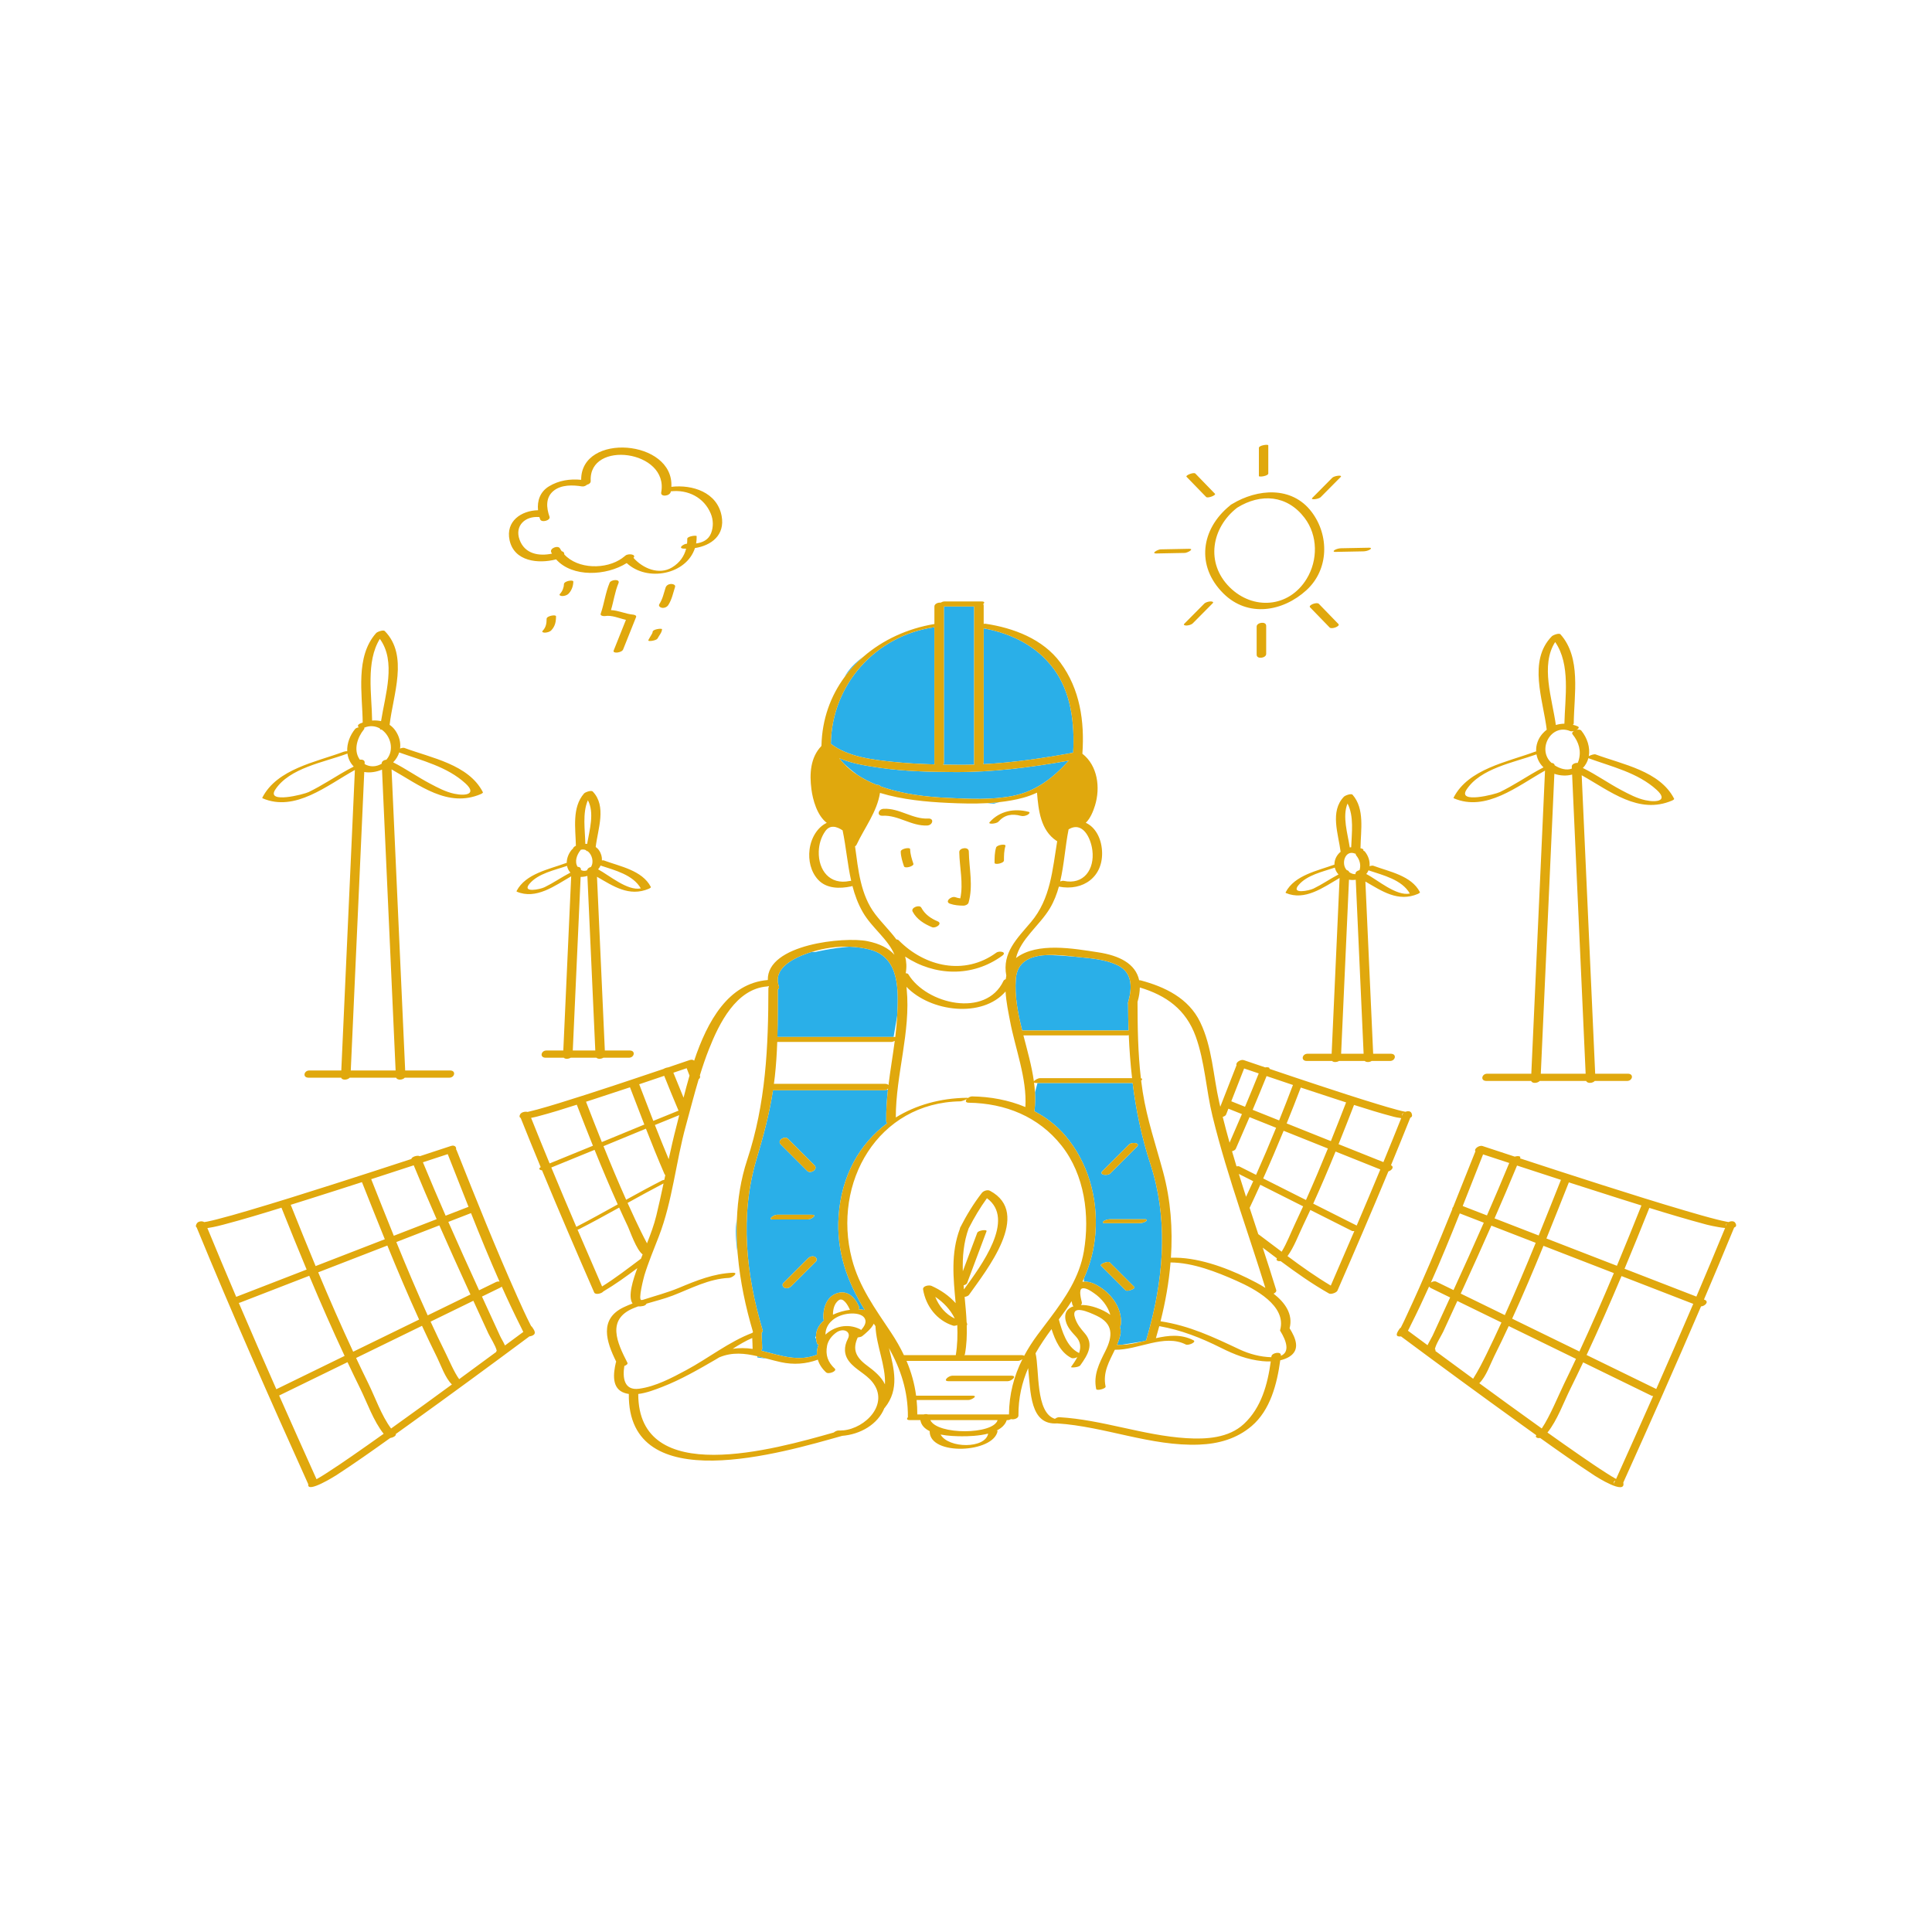 <?xml version="1.0" encoding="UTF-8"?>
<!DOCTYPE svg PUBLIC "-//W3C//DTD SVG 1.1//EN" "http://www.w3.org/Graphics/SVG/1.1/DTD/svg11.dtd">
<svg version="1.1" id="Layer_1" xmlns="http://www.w3.org/2000/svg" xmlns:xlink="http://www.w3.org/1999/xlink" x="0px" y="0px" width="595.279px" height="595.281px" viewBox="0 0 595.279 595.281" enable-background="new 0 0 595.279 595.281" xml:space="preserve">
<path id="color_x5F_2" fill="#2aafe8" d="M347.738,317.514c-10.873,0-21.747,0-32.62,0c-0.053,0-0.108,0.006-0.165,0.014
	c-1.317-5.267-2.357-10.553-1.96-15.904c0.019-0.248,0.049-0.481,0.082-0.714c0.021-0.065,0.03-0.134,0.029-0.204
	c0.822-4.937,5.111-6.308,9.826-6.463c2.592,0.079,5.396,0.27,8.111,0.505c0.475,0.053,0.933,0.104,1.367,0.149
	c4.051,0.421,8.228,0.716,11.947,2.512c4.723,2.279,4.493,7.161,3.212,11.487c-0.053,0.179-0.041,0.323,0.016,0.443
	C347.593,312.084,347.642,314.807,347.738,317.514z M287.96,235.529c-0.035-0.097-0.061-0.2-0.061-0.321c0-13.987,0-27.974,0-41.959
	c-18.124,2.58-31.597,17.609-31.908,35.921c5.212,4.002,12.691,4.903,19.024,5.558C279.322,235.173,283.639,235.404,287.96,235.529z
	 M300.234,235.588c-0.05-0.111-0.084-0.233-0.084-0.38c0-16.113,0-32.228,0-48.34c-3.104,0-6.211,0-9.315,0
	c0,16.037,0,32.074,0,48.11c0,0.24-0.104,0.451-0.27,0.625c1.843,0.034,3.685,0.052,5.526,0.054
	C297.473,235.658,298.854,235.632,300.234,235.588z M306.262,247.602l1.629-0.452c-1.222,0.136-2.448,0.243-3.681,0.31
	C305.509,247.551,306.262,247.602,306.262,247.602z M329.31,234.366c-11.674,2.08-23.504,3.602-35.366,3.519
	c-7.494-0.053-15.058-0.218-22.488-1.263c-4.217-0.594-8.81-1.298-12.881-2.984c0.486,0.623,1.005,1.212,1.55,1.773
	c1.183,1.063,2.513,2.184,3.956,3.281c1.867,1.253,3.906,2.293,6.058,3.151c0.515-0.037,0.977,0.087,1.129,0.429
	c6.7,2.444,14.297,3.275,20.842,3.583c6.576,0.311,13.558,0.661,20.039-0.64C319.311,243.779,324.579,239.59,329.31,234.366z
	 M266.031,202.334c-2.46,1.819-4.573,3.913-5.788,6.246C261.929,206.293,263.874,204.203,266.031,202.334z M324.699,206.127
	c-5.299-7.17-13.066-10.938-21.614-12.528c0,13.794,0,27.587,0,41.38c0,0.179-0.063,0.34-0.159,0.482
	c9.303-0.479,18.597-1.861,27.736-3.541C331.156,223.104,330.079,213.406,324.699,206.127z M354.567,407.84
	c-0.067,0.08-0.089,0.152-0.057,0.217c-0.432,1.673-0.887,3.341-1.383,4.995c-0.356,0.089-0.713,0.178-1.069,0.265l-6.594,1.05
	c-0.345,0.01-0.689,0.021-1.034,0.01c-0.081-0.004-0.172,0.007-0.265,0.021c0.429-1.018,0.799-2.068,1.034-3.179
	c0.187-0.879,0.1-1.705-0.161-2.481c0.16-0.165,0.271-0.356,0.297-0.579c0.615-5.419-3.522-10.4-8.198-12.6
	c-0.871-0.41-1.929-0.682-2.967-0.688c-0.134-0.13-0.208-0.201-0.208-0.201v-0.749c1.938-4.355,3.21-8.99,3.571-14.138
	c0.753-10.72-2.285-21.608-9.275-29.842c-2.702-3.183-5.955-5.67-9.536-7.545c0.244-1.939,0.286-3.873,0.176-5.802l0.772-2.909
	c9.771,0,19.542,0,29.313,0c1.044,8.385,2.765,16.67,5.474,24.954C359.712,374.712,358.712,391.675,354.567,407.84z M342.097,361.54
	c2.728-2.728,5.452-5.453,8.178-8.181c1.265-1.264-1.56-1.561-2.391-0.729c-2.728,2.727-5.452,5.453-8.178,8.18
	C338.442,362.074,341.266,362.372,342.097,361.54z M349.499,396.534c-2.517-2.517-5.033-5.032-7.55-7.55
	c-0.555-0.554-3.222,0.51-2.726,1.006c2.518,2.518,5.033,5.033,7.55,7.551C347.328,398.095,349.995,397.03,349.499,396.534z
	 M352.848,375.671c-3.564,0-7.131,0-10.695,0c-0.699,0-1.455,0.166-2.05,0.549c-0.446,0.288-0.396,0.659,0.177,0.659
	c3.565,0,7.132,0,10.695,0c0.7,0,1.455-0.166,2.05-0.55C353.472,376.042,353.421,375.671,352.848,375.671z M227.048,375.688
	c-0.555,2.842-0.338,6.759,0.274,10.962C227.006,382.997,226.903,379.332,227.048,375.688z M273.584,335.793
	c-0.354,3.175-0.576,6.362-0.521,9.58c0.006,0.311,0.127,0.542,0.314,0.707c-8.571,6.352-14.139,16.267-14.988,28.646
	c-0.738,10.756,2.6,20.107,8.059,28.9c-0.644-0.126-1.313-0.183-1.951-0.192c0.213-0.243,0.299-0.546,0.155-0.882
	c-1.229-2.883-3.661-5.263-6.982-4.005c-3.114,1.179-4.174,4.79-3.938,7.822c0.016,0.185,0.07,0.339,0.151,0.471
	c-1.453,1.259-2.427,2.873-2.472,4.847l-0.234,0.534l0.262,0.179c0.045,0.511,0.145,1.041,0.315,1.595
	c0.051,0.164,0.233,0.249,0.478,0.28c-0.396,0.989-0.584,2.05-0.517,3.132c-5.833,2.299-11.364,0.195-17.177-1.238
	c0.183-0.183,0.299-0.406,0.298-0.668c-0.004-1.559-0.158-3.106-0.163-4.665c0-0.063-0.013-0.118-0.022-0.176
	c0.271-0.217,0.424-0.484,0.337-0.773c-5.146-17.139-7.067-35.448-1.868-52.813c2.109-7.051,3.943-13.948,5.056-21.15
	c0.07,0.006,0.139,0.015,0.218,0.015c11.333,0,22.666,0,34,0c0.272,0,0.516-0.061,0.725-0.155L273.584,335.793z M240.553,352.612
	c2.729,2.727,5.453,5.453,8.18,8.181c0.984,0.983,3.441-0.522,2.213-1.751c-2.727-2.728-5.452-5.454-8.18-8.181
	C241.781,349.878,239.325,351.385,240.553,352.612z M238.24,375.744c3.564,0,7.131,0,10.695,0c0.96,0,3.127-1.457,1.178-1.457
	c-3.564,0-7.131,0-10.695,0C238.458,374.287,236.291,375.744,238.24,375.744z M250.977,387.199c-0.745-0.292-1.517,0.017-2.049,0.55
	c-2.517,2.517-5.034,5.032-7.551,7.551c-0.507,0.506-0.191,1.274,0.403,1.508c0.745,0.292,1.518-0.016,2.05-0.549
	c2.517-2.518,5.033-5.033,7.551-7.551C251.888,388.202,251.572,387.433,250.977,387.199z M233.367,418.272l3.011,0.371
	c-1.005-0.268-2.008-0.531-3.011-0.765V418.272z M268.35,292.669c-2.124-0.6-4.359-0.898-6.623-0.975
	c-5.57,0.422-10.551,1.638-10.551,1.638s-0.365-0.034-0.971-0.057c-0.437,0.134-0.877,0.258-1.304,0.407
	c-4.271,1.496-10.854,4.62-8.919,10.204c0.141,0.403-0.021,0.755-0.327,1.017c0.003,4.858,0.017,9.731-0.125,14.599
	c11.936,0,23.868,0,35.803,0l1.106-6.563C276.855,305.294,277.225,295.169,268.35,292.669z"></path>
<path id="color_x5F_1" d="M278.531,266.912c-0.488-1.47-0.964-2.938-1-4.5c-0.021-0.946,2.883-1.446,2.897-0.775
	c0.036,1.562,0.511,3.03,1,4.5C281.68,266.892,278.804,267.734,278.531,266.912z M306.919,261.12
	c-0.474,1.542-0.482,3.149-0.482,4.749c0,0.653,2.898,0.18,2.898-0.775c-0.001-1.498,0.016-2.979,0.459-4.423
	C310.033,259.894,307.173,260.294,306.919,261.12z M292.706,278.45c1.394,0.486,2.743,0.58,4.211,0.595
	c0.508,0.005,1.354-0.371,1.509-0.913c1.479-5.202,0.178-10.496,0.08-15.786c-0.029-1.565-2.967-1.153-2.941,0.199
	c0.087,4.698,1.31,9.604,0.316,14.258c-0.514-0.063-1.021-0.181-1.518-0.362C293.077,275.991,290.959,277.841,292.706,278.45z
	 M283.868,279.662c-0.542-1.026-3.332-0.034-2.666,1.226c1.254,2.374,3.564,3.799,5.979,4.796c1.104,0.455,3.38-1.126,1.709-1.816
	C286.801,283.005,284.94,281.692,283.868,279.662z M285.728,254.344c1.646-0.086,2.229-2.242,0.254-2.138
	c-4.817,0.253-8.834-3.259-13.75-3c-1.646,0.086-2.229,2.241-0.254,2.138C276.796,251.091,280.812,254.602,285.728,254.344z
	 M307.59,253.21c1.964-2.209,4.212-2.563,6.997-1.83c0.666,0.175,1.439-0.013,2.037-0.328c0.268-0.143,0.985-0.737,0.313-0.914
	c-4.362-1.147-8.926-0.289-12.003,3.17C304.223,254.107,307.068,253.796,307.59,253.21z M311.629,423.878
	c-6.082,0-12.164,0-18.245,0c-1.113,0-3.075,1.688-1.115,1.688c6.082,0,12.164,0,18.245,0
	C311.627,425.566,313.589,423.878,311.629,423.878z M238.24,375.744c3.564,0,7.131,0,10.695,0c0.96,0,3.127-1.457,1.178-1.457
	c-3.564,0-7.131,0-10.695,0C238.458,374.287,236.291,375.744,238.24,375.744z M248.732,360.792c0.984,0.983,3.441-0.522,2.213-1.751
	c-2.727-2.728-5.452-5.454-8.18-8.181c-0.984-0.983-3.44,0.523-2.213,1.751C243.281,355.339,246.006,358.065,248.732,360.792z
	 M248.928,387.75c-2.517,2.517-5.034,5.032-7.551,7.551c-0.507,0.506-0.191,1.274,0.403,1.508c0.745,0.292,1.518-0.016,2.05-0.549
	c2.517-2.518,5.033-5.033,7.551-7.551c0.507-0.507,0.19-1.275-0.404-1.509C250.231,386.908,249.46,387.217,248.928,387.75z
	 M352.848,375.671c-3.564,0-7.131,0-10.695,0c-0.699,0-1.455,0.166-2.05,0.549c-0.446,0.288-0.396,0.659,0.177,0.659
	c3.565,0,7.132,0,10.695,0c0.7,0,1.455-0.166,2.05-0.55C353.472,376.042,353.421,375.671,352.848,375.671z M342.097,361.54
	c2.728-2.728,5.452-5.453,8.178-8.181c1.265-1.264-1.56-1.561-2.391-0.729c-2.728,2.727-5.452,5.453-8.178,8.18
	C338.442,362.074,341.266,362.372,342.097,361.54z M341.949,388.984c-0.555-0.554-3.222,0.51-2.726,1.006
	c2.518,2.518,5.033,5.033,7.55,7.551c0.555,0.554,3.222-0.511,2.726-1.007C346.982,394.018,344.465,391.502,341.949,388.984z
	 M163.915,408.819c0.63,0.958,1.571,2.1,0.037,2.734c-0.307,0.126-0.576,0.188-0.821,0.206
	c-12.168,9.048-24.396,18.02-36.708,26.868c-1.498,1.076-2.996,2.153-4.495,3.229c0.005,0.011,0.014,0.021,0.018,0.032
	c0.13,0.325-0.341,0.664-0.557,0.79c-0.001,0-0.002,0.001-0.003,0.001c-0.272,0.16-0.722,0.337-1.164,0.399
	c-5.485,3.93-11.003,7.821-16.656,11.498c-0.27,0.175-9.091,5.706-8.578,2.756c-11.811-26.209-23.462-52.519-34.381-79.113
	c-0.325-0.244-0.363-0.647,0.047-1.278c0.455-0.697,1.655-0.791,2.273-0.396c0.309-0.041,0.613-0.089,0.918-0.152
	c0.993-0.206,1.981-0.438,2.964-0.689c3.182-0.813,6.338-1.717,9.486-2.645c8.775-2.586,17.505-5.33,26.222-8.11
	c8.083-2.577,16.153-5.199,24.217-7.843c0.104-0.671,1.868-1.255,2.625-0.863c3.191-1.049,6.387-2.089,9.573-3.148
	c1.147-0.382,1.76,0.331,1.581,1.039c0.058,0.055,0.107,0.116,0.138,0.191c6.014,15.119,12.044,30.255,18.692,45.109
	c1.308,2.922,2.62,5.85,4.073,8.703c0.085,0.167,0.179,0.33,0.265,0.497C163.777,408.679,163.86,408.738,163.915,408.819z
	 M131.781,405.283c4.393-2.143,8.783-4.285,13.177-6.429c-0.293-0.638-0.587-1.274-0.879-1.913
	c-2.944-6.441-5.857-12.898-8.709-19.384c-4.418,1.712-8.835,3.424-13.253,5.136C125.204,390.282,128.392,397.835,131.781,405.283z
	 M119.349,383.766c-7.102,2.752-14.202,5.504-21.304,8.255c3.44,8.222,7.014,16.389,10.775,24.464
	c6.771-3.303,13.541-6.606,20.313-9.91C125.703,399.054,122.473,391.43,119.349,383.766z M147.615,397.558
	c1.727-0.842,3.452-1.686,5.18-2.527c0.387-0.188,0.78-0.217,1.12-0.144c-3.084-6.962-5.973-14.026-8.789-21.109
	c-2.33,0.903-4.659,1.806-6.989,2.708c3.082,7.017,6.236,14,9.43,20.965C147.583,397.487,147.599,397.522,147.615,397.558z
	 M130.309,358.118c2.271,5.511,4.611,10.992,6.997,16.454c2.352-0.91,4.701-1.821,7.052-2.731
	c-2.146-5.42-4.266-10.843-6.405-16.233C135.406,356.451,132.855,357.279,130.309,358.118z M114.373,363.326
	c2.308,5.806,4.613,11.626,6.964,17.435c4.399-1.705,8.801-3.41,13.201-5.115c-2.41-5.508-4.771-11.037-7.063-16.595
	C123.109,360.482,118.745,361.914,114.373,363.326z M89.576,371.22c2.513,6.305,5.06,12.603,7.669,18.876
	c7.106-2.754,14.215-5.508,21.321-8.263c-2.377-5.861-4.709-11.736-7.04-17.599c-5.294,1.704-10.587,3.41-15.892,5.078
	C93.617,369.948,91.596,370.586,89.576,371.22z M63.895,378.389c2.913,7.082,5.878,14.143,8.883,21.188
	c7.234-2.803,14.469-5.605,21.701-8.408c-2.642-6.333-5.218-12.692-7.758-19.063c-5.9,1.836-11.819,3.624-17.789,5.199
	C68.609,377.39,66.113,378.084,63.895,378.389z M73.582,401.455c3.801,8.884,7.658,17.743,11.563,26.583
	c7.011-3.421,14.021-6.842,21.032-10.263c-3.802-8.148-7.415-16.389-10.896-24.684c-7.109,2.755-14.222,5.511-21.332,8.266
	C73.828,401.405,73.705,401.434,73.582,401.455z M97.956,456.953c0.01-0.038,0.003-0.061,0.009-0.096
	c0,0.003-0.001,0.006-0.001,0.008C97.959,456.896,97.964,456.921,97.956,456.953z M97.897,456.417
	c0.065,0.105,0.084,0.242,0.069,0.397c0,0.001,0.001,0.003,0.001,0.004C97.99,456.641,97.969,456.504,97.897,456.417z
	 M118.211,441.768c-3.102-3.846-5.166-9.759-7.212-13.906c-1.335-2.706-2.639-5.428-3.924-8.158
	c-6.976,3.403-13.95,6.808-20.926,10.209c-0.05,0.024-0.099,0.039-0.147,0.059c3.812,8.612,7.659,17.209,11.524,25.794
	c0.056-0.031,0.099-0.057,0.158-0.09c0.875-0.492,1.729-1.017,2.575-1.558c2.766-1.768,5.481-3.613,8.181-5.48
	C111.716,446.374,114.966,444.074,118.211,441.768z M139.24,426.571c-2.063-1.959-3.486-6.16-4.537-8.267
	c-1.613-3.238-3.16-6.511-4.68-9.798c-6.769,3.302-13.537,6.604-20.306,9.907c1.25,2.653,2.516,5.3,3.813,7.93
	c2.014,4.078,4.014,9.854,6.972,13.799c3.442-2.461,6.877-4.935,10.303-7.418C133.623,430.682,136.429,428.624,139.24,426.571z
	 M152.874,416.565c0.004-0.135,0.064-0.267,0.176-0.39c-0.321-1.514-2.075-4.221-2.559-5.276c-1.544-3.373-3.098-6.742-4.646-10.113
	c-4.392,2.144-8.783,4.286-13.175,6.429c1.519,3.293,3.064,6.57,4.681,9.813c0.863,1.732,2.656,5.958,4.13,7.91
	C145.286,422.156,149.082,419.364,152.874,416.565z M161.233,410.389c-0.253-0.468-0.473-0.994-0.716-1.477
	c-2.072-4.109-4.032-8.283-5.921-12.497c-0.124,0.124-0.292,0.242-0.512,0.351c-1.86,0.908-3.722,1.814-5.581,2.723
	c1.863,4.048,3.738,8.092,5.576,12.151c0.317,0.705,1.045,1.84,1.508,2.919C157.469,413.169,159.355,411.785,161.233,410.389z
	 M534.319,378.232c-3.047,7.411-6.15,14.799-9.299,22.17c0.066,0.025,0.132,0.051,0.198,0.077c1.483,0.575,0.101,1.977-1.107,2.048
	c-7.785,18.179-15.826,36.251-23.949,54.275c0.91,4.069-8.386-1.846-8.704-2.056c-5.729-3.752-11.336-7.693-16.908-11.68
	c-0.386,0.063-0.768,0.048-1.028-0.104c0-0.001-0.001-0.001-0.002-0.002c-0.167-0.098-0.382-0.259-0.289-0.493
	c0.034-0.088,0.084-0.168,0.132-0.251c-1.589-1.14-3.177-2.279-4.763-3.421c-12.379-8.905-24.681-17.923-36.918-27.023
	c-0.237,0.032-0.496,0.028-0.778-0.019c-1.26-0.208,0.015-1.866,0.358-2.391c0.071-0.109,0.196-0.207,0.35-0.294
	c0.69-1.303,1.293-2.667,1.907-3.984c4.987-10.672,9.535-21.559,13.948-32.493c-0.036-0.24,0.082-0.496,0.291-0.727
	c2.276-5.648,4.521-11.31,6.77-16.961c0.021-0.051,0.051-0.1,0.086-0.146c-0.589-0.74,1.124-1.998,2.193-1.643
	c3.29,1.094,6.588,2.169,9.883,3.252c0.906-0.253,1.957-0.182,1.729,0.375c-0.023,0.057-0.048,0.113-0.071,0.171
	c8.281,2.717,16.57,5.412,24.875,8.059c8.718,2.775,17.442,5.535,26.223,8.109c3.147,0.924,6.303,1.846,9.484,2.645
	c0.981,0.246,1.966,0.495,2.962,0.677c0.326,0.061,0.556,0.104,0.723,0.137c0.688-0.351,1.635-0.388,2.019,0.2
	c0.031,0.047,0.052,0.089,0.076,0.135c0.021,0.035,0.041,0.07,0.06,0.104C535.102,377.635,534.879,378.025,534.319,378.232z
	 M531.813,377.682c0.008-0.021,0.017-0.038,0.023-0.059c-0.027-0.245,0.06-0.474,0.228-0.672
	C531.837,377.096,531.691,377.319,531.813,377.682z M483.384,364.31c-2.287,5.755-4.574,11.526-6.906,17.283
	c7.238,2.805,14.479,5.61,21.716,8.416c2.57-6.176,5.082-12.376,7.559-18.586c-2.262-0.706-4.521-1.417-6.777-2.128
	C493.771,367.654,488.578,365.979,483.384,364.31z M473.174,382.932c-4.554-1.765-9.108-3.53-13.663-5.294
	c-2.758,6.263-5.571,12.503-8.42,18.726c-0.338,0.738-0.678,1.477-1.017,2.213c4.527,2.209,9.057,4.419,13.584,6.628
	C466.981,397.85,470.125,390.408,473.174,382.932z M465.916,406.305c6.906,3.37,13.813,6.739,20.72,10.108
	c3.696-7.979,7.22-16.038,10.62-24.15c-7.23-2.802-14.462-5.604-21.693-8.407C472.485,391.4,469.302,398.904,465.916,406.305z
	 M467.422,359.123c-2.254,5.448-4.565,10.874-6.93,16.274c4.532,1.757,9.064,3.514,13.599,5.271
	c2.313-5.707,4.589-11.427,6.86-17.137C476.437,362.075,471.929,360.601,467.422,359.123z M450.681,371.596
	c2.49,0.965,4.98,1.93,7.471,2.895c2.341-5.363,4.64-10.746,6.867-16.157c-2.687-0.884-5.376-1.757-8.06-2.647
	C454.863,360.97,452.786,366.283,450.681,371.596z M440.875,395.188c0.483-0.351,1.171-0.53,1.691-0.275
	c1.764,0.859,3.525,1.72,5.288,2.58c3.155-6.899,6.275-13.813,9.325-20.76c-2.466-0.956-4.933-1.91-7.398-2.866
	C446.931,381.023,444.009,388.162,440.875,395.188z M433.812,410.014c2.007,1.492,4.023,2.971,6.034,4.459
	c0.541-1.134,1.258-2.275,1.583-2.988c1.785-3.909,3.589-7.81,5.382-11.715c-1.971-0.962-3.94-1.923-5.912-2.885
	c-0.307-0.149-0.481-0.331-0.562-0.523c-1.806,4.009-3.672,7.984-5.646,11.899C434.417,408.804,434.144,409.435,433.812,410.014z
	 M442.246,416.246c3.877,2.863,7.76,5.719,11.65,8.563c1.569-2.468,2.897-5.101,4.186-7.722c1.561-3.178,3.061-6.386,4.536-9.605
	c-4.529-2.21-9.061-4.42-13.589-6.63c-1.452,3.155-2.906,6.311-4.351,9.469c-0.502,1.101-2.346,3.938-2.567,5.417
	C442.312,415.835,442.385,416,442.246,416.246z M475.039,440.135c2.578-3.828,5.13-10.186,6.979-13.975
	c1.21-2.479,2.396-4.973,3.567-7.473c-6.907-3.37-13.813-6.74-20.722-10.11c-1.459,3.139-2.945,6.264-4.498,9.354
	c-1.099,2.187-2.47,6.234-4.571,8.261c2.907,2.122,5.81,4.251,8.725,6.362C468.018,435.09,471.521,437.62,475.039,440.135z
	 M497.218,457.341c0.001-0.005,0.002-0.011,0.004-0.016c-0.042-0.335,0.109-0.628,0.369-0.856c0.035-0.079,0.07-0.158,0.106-0.236
	C497.328,456.358,497.076,456.67,497.218,457.341z M509.35,430.148c-0.181-0.004-0.355-0.039-0.517-0.117
	c-7.013-3.422-14.026-6.844-21.039-10.265c-1.306,2.756-2.625,5.505-3.98,8.237c-2.011,4.052-4.002,9.642-7.014,13.386
	c3.345,2.382,6.701,4.748,10.081,7.079c2.702,1.863,5.408,3.726,8.181,5.48c0.947,0.601,1.896,1.204,2.88,1.741
	C501.769,447.189,505.578,438.678,509.35,430.148z M521.718,401.741c-7.369-2.854-14.738-5.711-22.106-8.565
	c-3.437,8.173-7.004,16.292-10.757,24.322c7.154,3.489,14.309,6.98,21.462,10.472C514.167,419.249,517.97,410.507,521.718,401.741z
	 M531.531,378.364c-2.541-0.234-5.616-1.017-5.854-1.08c-5.865-1.568-11.685-3.314-17.487-5.11c-2.5,6.264-5.035,12.52-7.636,18.749
	c7.375,2.857,14.75,5.716,22.125,8.572C525.673,392.47,528.628,385.428,531.531,378.364z M427.783,360.928
	c-5.106,12.297-10.368,24.532-15.694,36.73c-0.03,0.069-0.078,0.135-0.134,0.196c-0.452,0.54-1.905,1.007-2.468,0.689
	c-5.225-2.959-10.106-6.408-14.908-9.977c-0.433,0.064-0.854,0.014-1.146-0.241c-0.001,0-0.001-0.001-0.002-0.001
	c-0.103-0.104-0.135-0.228-0.099-0.367c0.032-0.073,0.078-0.138,0.115-0.206c-0.004,0-0.009,0.001-0.013,0.002
	c0.006-0.008,0.012-0.017,0.019-0.023c-1.468-1.098-2.93-2.202-4.393-3.307c1.421,4.338,2.822,8.679,4.157,13.037
	c0.146,0.478-0.259,0.892-0.81,1.134c3.487,2.735,6.077,6.269,4.935,10.663c1.834,2.945,3.463,6.619-0.142,8.809
	c-0.819,0.498-1.756,0.835-2.733,1.062c-0.992,7.26-3.054,15.359-8.818,20.262c-4.625,3.935-10.21,5.488-16.201,5.719
	c-14.805,0.57-29.032-5.582-43.723-6.536c-8.414,0.571-8.151-9.609-8.938-17.028c-1.904,4.426-3.034,9.174-2.994,14.637
	c0.006,0.823-1.413,1.321-2.275,1.063c-0.327,0.182-0.688,0.309-0.994,0.309c-0.109,0-0.219,0-0.328,0
	c-0.48,1.464-1.647,2.506-3.156,3.24c0.214,0.008,0.353,0.038,0.344,0.088c-1.171,6.838-21.004,7.771-20.935,0.146
	c0-0.021,0.012-0.041,0.016-0.062c-1.521-0.735-2.636-1.822-2.889-3.414c-1.084,0-2.168,0-3.252,0c-1.005,0-0.991-0.459-0.589-0.907
	c0.058-8.133-2.247-14.815-5.822-21.28c1.522,6.35,3.314,12.639-1.289,18.374c-0.036,0.045-0.084,0.086-0.137,0.125
	c-2.019,5.029-7.438,8.108-13.019,8.542c-0.018,0.005-0.026,0.014-0.044,0.019c-17.987,5.047-66.07,19.541-65.676-12.924
	c-0.441-0.066-0.878-0.162-1.302-0.302c-4.083-1.348-3.469-6.039-2.688-9.402c0.019-0.079,0.061-0.153,0.111-0.225
	c-3.06-6.171-5.355-13.144,2.295-16.791c0.896-0.427,1.811-0.802,2.733-1.158c-1.529-2.113,0.172-7.413,1.473-10.882
	c-3.39,2.538-6.801,5.008-10.473,7.173c-0.493,0.662-2.466,1.127-2.816,0.325c-5.458-12.502-10.851-25.041-16.075-37.647
	c-0.747-0.075-1.22-0.502-0.406-0.972c-2.084-5.039-4.146-10.086-6.162-15.15c-0.373-0.19-0.496-0.539-0.17-1.133
	c0.366-0.666,1.534-0.924,2.273-0.732c0.113-0.032,0.336-0.083,0.721-0.172c0.776-0.181,1.55-0.375,2.318-0.586
	c2.238-0.614,4.464-1.275,6.682-1.958c5.619-1.729,11.212-3.543,16.796-5.386c1.813-0.598,3.624-1.207,5.437-1.81
	c0.108-0.036,0.218-0.072,0.326-0.108c3.207-1.066,6.412-2.142,9.614-3.225c0.37-0.232,0.926-0.421,1.426-0.484
	c2.209-0.749,4.419-1.492,6.625-2.25c0.651-0.224,1.129-0.089,1.39,0.199c4.091-12.22,10.563-23.896,22.703-24.866
	c-0.317-11.04,23.592-13.407,30.676-11.977c3.817,0.771,6.484,2.147,8.346,4.198c-1.953-4.822-6.94-8.247-9.751-13.119
	c-1.493-2.59-2.479-5.303-3.202-8.084c-0.12,0.049-0.234,0.102-0.387,0.134c-3.474,0.74-7.614,0.755-10.215-2.085
	c-2.248-2.454-3.017-5.99-2.611-9.244c0.459-3.687,2.493-6.924,5.3-8.248c-2.968-2.277-4.302-7.051-4.731-10.402
	c-0.599-4.68-0.337-9.702,3.053-13.241c0.007-0.073,0.022-0.146,0.051-0.216c0.191-8.091,2.82-15.239,7.14-21.096
	c1.688-2.287,3.632-4.375,5.789-6.246c5.976-5.181,13.576-8.689,21.869-10.065c0-1.809,0-3.616,0-5.424
	c0-0.779,1.077-1.249,1.926-1.164c0.372-0.209,0.798-0.361,1.117-0.361c3.833,0,7.666,0,11.5,0c1.005,0,0.939,0.409,0.503,0.808
	c0.087,0.133,0.139,0.293,0.139,0.489c0,1.872,0,3.743,0,5.615c0.214-0.049,0.397-0.071,0.521-0.053
	c8.627,1.276,17.729,4.699,23.102,11.969c6.051,8.188,7.489,18.139,6.785,28.084c4.718,3.677,5.588,10.44,3.889,15.958
	c-0.558,1.807-1.438,3.968-2.835,5.327c2.828,1.267,4.761,4.593,4.999,8.643c0.471,7.982-5.814,12.493-13.294,11.021
	c-0.646,2.322-1.503,4.561-2.737,6.633c-3.197,5.367-9.095,9.511-10.477,15.376c0.017-0.012,0.027-0.028,0.045-0.041
	c6.51-4.95,17.77-2.867,25.233-1.735c6.535,0.991,11.585,3.497,12.67,8.615c0.147-0.012,0.288-0.006,0.411,0.025
	c7.537,1.996,14.817,5.503,18.379,12.852c3.751,7.742,4.004,16.505,5.894,24.771c0.102,0.443,0.211,0.884,0.313,1.326
	c0.107-0.271,0.212-0.544,0.319-0.815c0.05-0.127,0.1-0.255,0.148-0.383c1.518-3.849,3.033-7.697,4.521-11.559
	c0.006-0.017,0.019-0.031,0.026-0.046c-0.408-0.755,1.223-1.907,2.253-1.553c2.184,0.75,4.372,1.485,6.559,2.228
	c0.757-0.126,1.461-0.006,1.335,0.454c5.172,1.75,10.348,3.488,15.534,5.194c5.838,1.922,11.682,3.835,17.563,5.619
	c2.138,0.647,4.276,1.3,6.438,1.863c0.712,0.187,1.426,0.384,2.15,0.513c0.083,0.015,0.143,0.025,0.207,0.038
	c0.67-0.279,1.49-0.255,1.803,0.311c0.02,0.036,0.024,0.064,0.042,0.1c0.073,0.062,0.109,0.141,0.102,0.238
	c0.229,0.624,0.012,0.998-0.462,1.2c-1.948,4.882-3.933,9.75-5.941,14.608C429.679,359.556,428.804,360.629,427.783,360.928z
	 M432.041,343.774c0.011-0.024,0.021-0.051,0.031-0.076c-0.004-0.316,0.172-0.604,0.439-0.827
	C432.174,343.017,431.91,343.282,432.041,343.774z M417.197,340.451c-1.563,4.036-3.146,8.069-4.766,12.088
	c4.604,1.843,9.209,3.684,13.813,5.524c1.856-4.504,3.688-9.02,5.493-13.544c-1.021-0.127-1.948-0.339-2.229-0.412
	C425.371,343.026,421.275,341.759,417.197,340.451z M400.789,335.088c-1.405,3.704-2.858,7.388-4.35,11.057
	c4.54,1.814,9.08,3.631,13.62,5.447c1.595-3.965,3.156-7.941,4.696-11.925c-0.784-0.254-1.568-0.507-2.352-0.76
	C408.526,337.653,404.658,336.37,400.789,335.088z M383.924,368.744c0.741-1.598,1.491-3.192,2.215-4.798
	c-1.479-0.745-2.96-1.49-4.438-2.235C382.426,364.06,383.169,366.404,383.924,368.744z M387.012,361.992
	c2.14-4.802,4.188-9.643,6.176-14.51c-2.729-1.092-5.462-2.184-8.191-3.275c-1.396,3.261-2.805,6.516-4.232,9.762
	c-0.15,0.344-0.631,0.604-1.159,0.754c0.45,1.551,0.912,3.1,1.381,4.646c0.348-0.067,0.665-0.075,0.872,0.029
	C383.576,360.262,385.293,361.128,387.012,361.992z M389.21,363.1c4.393,2.212,8.786,4.425,13.18,6.637
	c2.347-5.249,4.589-10.545,6.754-15.872c-4.545-1.818-9.091-3.636-13.636-5.454C393.479,353.338,391.395,358.239,389.21,363.1z
	 M390.254,331.556c-1.401,3.479-2.831,6.945-4.294,10.396c2.72,1.087,5.438,2.176,8.159,3.264c1.46-3.624,2.886-7.263,4.263-10.92
	C395.67,333.392,392.963,332.472,390.254,331.556z M379.379,339.32c1.41,0.564,2.82,1.128,4.229,1.692
	c1.438-3.413,2.851-6.837,4.226-10.276c-1.5-0.509-3.002-1.012-4.501-1.524C382.029,332.587,380.706,335.955,379.379,339.32z
	 M376.74,344.132c0.661,2.659,1.369,5.305,2.11,7.941c1.281-2.929,2.552-5.861,3.803-8.804c-1.389-0.556-2.777-1.111-4.167-1.667
	c-0.238,0.604-0.47,1.211-0.71,1.815C377.651,343.732,377.226,343.978,376.74,344.132z M330.769,402.475
	c-0.165-0.111-0.293-0.267-0.349-0.481c-0.091-0.349-0.17-0.712-0.241-1.079c-1.203,1.896-2.523,3.761-3.936,5.612
	c1.016,3.719,2.427,8.44,6.087,10.285c0.058,0.029,0.099,0.061,0.143,0.092c0.593-1.71,0.551-3.462-0.965-5.097
	c-1.299-1.402-2.643-2.832-3.121-4.754C327.747,404.489,328.918,403.087,330.769,402.475z M333.039,402.105
	c0.254-0.008,0.511-0.011,0.77-0.002c2.283,0.077,5.762,1.176,8.298,3.014c-0.761-2.673-2.7-5.068-4.943-6.612
	c-0.864-0.596-2.62-1.875-3.775-1.508c-1.109,0.354-0.243,3.543-0.067,4.221C333.408,401.56,333.279,401.863,333.039,402.105z
	 M345.465,414.366c2.202-0.059,4.4-0.514,6.594-1.05c0.356-0.087,0.713-0.176,1.069-0.265c0.496-1.654,0.951-3.321,1.383-4.995
	c-0.032-0.064-0.012-0.138,0.057-0.217c4.146-16.165,5.146-33.128-0.11-49.201c-2.709-8.283-4.43-16.569-5.474-24.954
	c-9.771,0-19.541,0-29.313,0c-0.128,0-0.257,0-0.386,0c-0.346,0-0.558-0.048-0.677-0.125c0.133,1.01,0.231,2.021,0.289,3.034
	c0.11,1.929,0.068,3.861-0.176,5.802c3.581,1.875,6.834,4.362,9.536,7.545c6.99,8.232,10.027,19.122,9.274,29.842
	c-0.36,5.147-1.633,9.782-3.57,14.137c-0.146,0.33-0.3,0.656-0.454,0.982c0.219-0.025,0.438-0.032,0.662-0.031
	c1.038,0.006,2.096,0.278,2.967,0.688c4.676,2.197,8.813,7.181,8.198,12.6c-0.025,0.222-0.138,0.415-0.297,0.579
	c0.261,0.776,0.348,1.603,0.16,2.481c-0.234,1.11-0.604,2.16-1.033,3.179c0.093-0.016,0.184-0.025,0.265-0.022
	C344.775,414.388,345.121,414.376,345.465,414.366z M266.44,406.229c-0.825-1.446-3.077-1.596-4.54-1.499
	c-2.021,0.135-3.971,0.84-5.387,2.013c-0.1,0.146-0.237,0.271-0.404,0.369c-1.098,1.065-1.776,2.455-1.77,4.111
	c2.612-2.476,6.769-3.602,10.679-1.667c0.138,0.068,0.217,0.167,0.263,0.275C266.297,408.742,267.113,407.408,266.44,406.229z
	 M225.767,415.584c2.017-0.288,4.055-0.279,6.128,0.036c-0.008-1.124-0.073-2.243-0.118-3.365
	C229.726,413.134,227.725,414.337,225.767,415.584z M234.835,415.5c0.001,0.261-0.115,0.484-0.298,0.668
	c5.813,1.434,11.344,3.536,17.177,1.237c-0.067-1.082,0.119-2.143,0.517-3.132c-0.244-0.031-0.427-0.116-0.478-0.28
	c-0.172-0.555-0.271-1.084-0.315-1.595c-0.021-0.242-0.031-0.479-0.026-0.713c0.045-1.975,1.019-3.588,2.472-4.847
	c-0.081-0.132-0.137-0.287-0.151-0.471c-0.235-3.032,0.823-6.644,3.938-7.822c3.321-1.258,5.755,1.122,6.982,4.005
	c0.144,0.336,0.058,0.639-0.155,0.882c0.638,0.01,1.309,0.066,1.95,0.192c-5.457-8.793-8.796-18.146-8.058-28.9
	c0.851-12.379,6.417-22.294,14.988-28.646c-0.188-0.165-0.31-0.396-0.314-0.707c-0.055-3.218,0.169-6.405,0.521-9.58
	c0.015-0.129,0.025-0.259,0.041-0.388c-0.13,0.15-0.302,0.28-0.511,0.375c-0.209,0.096-0.451,0.155-0.725,0.155
	c-11.334,0-22.667,0-34,0c-0.079,0-0.146-0.008-0.218-0.015c-1.111,7.203-2.945,14.1-5.056,21.15
	c-5.199,17.364-3.276,35.674,1.867,52.813c0.087,0.289-0.065,0.557-0.336,0.773c0.01,0.058,0.022,0.111,0.022,0.176
	C234.677,412.392,234.832,413.94,234.835,415.5z M275.688,320.711c-0.358,0.192-0.759,0.332-1.063,0.332
	c-11.714,0-23.429,0-35.142,0c-0.129,3.553-0.351,7.099-0.738,10.63c-0.085,0.769-0.189,1.527-0.292,2.289
	c0.073-0.01,0.147-0.019,0.228-0.019c11.334,0,22.667,0,34,0c0.557,0,0.897,0.161,1.073,0.389
	C274.313,329.784,275.094,325.259,275.688,320.711z M261.904,403.573c-0.06-0.072-0.111-0.152-0.15-0.246
	c-0.419-0.984-1.941-3.827-3.417-2.651c-1.317,1.049-1.685,2.77-1.696,4.405C258.315,404.29,260.181,403.789,261.904,403.573z
	 M276.011,344.303c6.169-3.799,13.623-5.935,21.846-6.057c0.241-0.004,0.351,0.028,0.373,0.083c0.376-0.294,0.861-0.518,1.302-0.511
	c5.603,0.083,11.26,1.119,16.403,3.277c0.547-8.77-3.158-18.105-4.735-26.54c-0.448-2.396-1.18-5.737-1.373-9.059
	c-7.177,8.28-23.104,6.313-30.541-1.444c0.024,0.225,0.056,0.441,0.077,0.672C280.656,317.975,275.998,331.06,276.011,344.303z
	 M348.81,332.194c-0.504-4.386-0.832-8.801-1.019-13.258c-0.182,0.057-0.354,0.093-0.503,0.093c-10.65,0-21.304,0-31.954,0
	c1.219,4.721,2.567,9.429,3.224,14.155c0.266-0.433,1.295-0.99,1.896-0.99C329.906,332.194,339.356,332.194,348.81,332.194z
	 M322.931,294.242c-4.715,0.155-9.004,1.526-9.826,6.463c-0.012,0.066-0.02,0.137-0.03,0.204c-0.032,0.232-0.063,0.468-0.081,0.715
	c-0.397,5.351,0.643,10.637,1.96,15.903c0.057-0.008,0.112-0.014,0.165-0.014c10.872,0,21.747,0,32.62,0
	c-0.097-2.708-0.146-5.431-0.153-8.174c-0.057-0.12-0.067-0.267-0.016-0.444c1.281-4.326,1.511-9.208-3.212-11.487
	c-3.721-1.796-7.896-2.091-11.947-2.512c-0.436-0.045-0.894-0.096-1.367-0.148C328.6,294.476,325.693,294.151,322.931,294.242z
	 M312.146,245.218c7.164-1.438,12.433-5.628,17.163-10.852c-11.674,2.08-23.504,3.602-35.366,3.519
	c-7.494-0.053-15.058-0.218-22.488-1.263c-4.217-0.594-8.81-1.298-12.881-2.984c0.486,0.623,1.005,1.212,1.55,1.773
	c1.195,1.231,2.522,2.32,3.956,3.281c1.867,1.253,3.906,2.293,6.058,3.151c0.515-0.037,0.977,0.087,1.129,0.429
	c6.7,2.444,14.297,3.275,20.842,3.583C298.684,246.167,305.665,246.518,312.146,245.218z M324.699,206.127
	c-5.299-7.17-13.066-10.938-21.614-12.528c0,13.794,0,27.587,0,41.38c0,0.179-0.063,0.34-0.159,0.482
	c9.303-0.479,18.597-1.861,27.736-3.541C331.156,223.104,330.079,213.406,324.699,206.127z M290.565,235.604
	c1.843,0.034,3.685,0.052,5.526,0.054c1.381,0.001,2.762-0.025,4.143-0.069c-0.05-0.111-0.084-0.233-0.084-0.38
	c0-16.113,0-32.228,0-48.34c-3.104,0-6.211,0-9.315,0c0,16.037,0,32.074,0,48.11C290.834,235.219,290.731,235.43,290.565,235.604z
	 M329.253,255.531c-1.04,5.159-1.357,10.784-2.595,16.059c0.389-0.159,0.792-0.244,1.09-0.18c6.191,1.319,9.555-3.573,8.83-9.392
	C336.096,258.138,333.577,252.957,329.253,255.531z M255.992,229.17c5.212,4.002,12.691,4.903,19.024,5.558
	c4.307,0.445,8.622,0.677,12.943,0.802c-0.035-0.097-0.061-0.2-0.061-0.321c0-13.987,0-27.974,0-41.959
	C269.776,195.828,256.304,210.858,255.992,229.17z M262.262,271.399c-1.145-5.089-1.562-10.375-2.641-15.554
	c-1.812-1.2-3.859-1.829-5.339,0.257c-1.294,1.826-1.947,4.059-2.007,6.292c-0.15,5.761,3.4,10.352,9.534,9.044
	C261.977,271.403,262.12,271.401,262.262,271.399z M269.662,281.664c2.08,2.728,4.584,5.151,6.52,7.779
	c0.285,0.016,0.536,0.091,0.695,0.251c8.104,8.231,20.328,10.968,30.1,3.841c0.95-0.693,3.409-0.213,1.82,0.944
	c-9.236,6.737-20.903,6.244-29.906,0.258c0.414,1.554,0.505,3.25,0.178,5.137c0.362,0.001,0.672,0.097,0.812,0.327
	c5.554,9.208,23.914,13.509,29.304,2.029c0.106-0.226,0.376-0.415,0.707-0.55c0.041-0.363,0.102-0.718,0.165-1.069
	c-1.329-7.054,3.295-11.398,7.607-16.505c6.057-7.171,6.619-16.128,8.075-24.934c-0.074-0.022-0.145-0.051-0.203-0.09
	c-4.913-3.261-5.563-9.399-6.019-14.858c-1.333,0.628-2.724,1.157-4.185,1.557c-2.431,0.667-4.924,1.091-7.44,1.369
	c-1.222,0.135-2.448,0.243-3.681,0.31c-4.055,0.218-8.14,0.109-12.133-0.077c-6.523-0.307-14.08-0.975-20.939-3.077
	c-0.903,5.831-4.786,10.771-7.247,16.028c-0.077,0.165-0.236,0.308-0.439,0.427C264.449,268.07,265.143,275.735,269.662,281.664z
	 M250.206,293.275c-0.437,0.134-0.877,0.258-1.304,0.407c-4.271,1.496-10.854,4.62-8.919,10.204
	c0.141,0.403-0.021,0.755-0.327,1.017c0.003,4.858,0.017,9.731-0.125,14.599c11.936,0,23.868,0,35.803,0c0.148,0,0.298,0,0.447,0
	c0.022,0,0.038,0.003,0.061,0.003c0.262-2.137,0.476-4.277,0.593-6.43c0.003-0.044,0.005-0.091,0.007-0.136
	c0.415-7.646,0.784-17.771-8.091-20.271c-2.124-0.6-4.359-0.898-6.623-0.975C257.828,291.563,253.856,292.151,250.206,293.275z
	 M207.478,330.52c1.024,2.571,2.072,5.133,3.138,7.688c0.556-2.196,1.159-4.485,1.834-6.806c-0.293-0.757-0.585-1.514-0.877-2.271
	C210.209,329.598,208.842,330.056,207.478,330.52z M202.226,374.526c0.802-3.283,1.519-6.583,2.219-9.885
	c-3.728,1.938-7.407,3.963-11.081,6.001c0.783,1.741,1.578,3.477,2.393,5.204c1.148,2.437,2.318,4.869,3.595,7.243
	C200.454,380.281,201.511,377.456,202.226,374.526z M204.99,362.068c-0.109-0.094-0.202-0.207-0.265-0.35
	c-1.994-4.616-3.873-9.276-5.704-13.955c-4.359,1.792-8.718,3.591-13.074,5.391c2.23,5.542,4.541,11.052,6.978,16.503
	c3.678-2.035,7.367-4.049,11.113-5.957c0.111-0.058,0.354-0.12,0.645-0.176C204.785,363.04,204.887,362.554,204.99,362.068z
	 M208.406,347.068c0.284-1.087,0.576-2.258,0.878-3.48c-2.503,1.009-5.003,2.022-7.501,3.046c1.377,3.522,2.797,7.028,4.254,10.52
	C206.767,353.779,207.533,350.412,208.406,347.068z M196.947,334.08c1.442,3.764,2.884,7.527,4.345,11.283
	c2.589-1.059,5.18-2.112,7.773-3.156c-1.516-3.559-2.979-7.137-4.413-10.729C202.085,332.348,199.518,333.221,196.947,334.08z
	 M180.563,339.462c1.604,4.146,3.22,8.294,4.875,12.427c4.362-1.802,8.726-3.604,13.09-5.397c-1.486-3.819-2.95-7.647-4.42-11.477
	c-3.661,1.215-7.32,2.432-10.99,3.618C182.267,338.907,181.415,339.185,180.563,339.462z M163.059,342.901
	c0.079,0.104,0.118,0.229,0.108,0.375c0.003,0.009,0.007,0.018,0.01,0.025C163.204,343.119,163.15,342.991,163.059,342.901z
	 M169.342,358.472c4.457-1.798,8.905-3.619,13.348-5.451c-1.688-4.203-3.338-8.421-4.97-12.643
	c-4.017,1.295-8.049,2.556-12.126,3.62c-0.172,0.045-0.998,0.262-1.958,0.437C165.509,349.126,167.414,353.804,169.342,358.472z
	 M169.867,359.728c2.531,6.109,5.106,12.202,7.709,18.282c4.296-2.226,8.526-4.568,12.756-6.916
	c-2.489-5.552-4.854-11.163-7.133-16.807C178.761,356.116,174.318,357.934,169.867,359.728z M197.501,387.813
	c0.166-0.439,0.334-0.879,0.505-1.318c-1.908-1.333-3.959-7.36-4.504-8.508c-0.932-1.959-1.836-3.932-2.729-5.909
	c-4.104,2.276-8.216,4.539-12.398,6.67c-0.083,0.042-0.237,0.087-0.428,0.13c2.503,5.842,5.022,11.676,7.563,17.498
	C189.693,393.772,193.549,390.776,197.501,387.813z M196.925,427.887c5.106-0.691,10.037-3.33,14.519-5.73
	c6.665-3.569,13.241-8.794,20.384-11.483c0.047-0.1,0.104-0.192,0.185-0.275c-2.262-7.588-3.983-15.635-4.688-23.746
	c-0.317-3.654-0.421-7.318-0.275-10.962c0.246-6.224,1.213-12.381,3.163-18.283c5.744-17.395,6.537-34.795,6.539-52.968
	c0-0.144,0.062-0.276,0.159-0.399c-0.02-0.067-0.039-0.135-0.058-0.202c-0.144,0.049-0.297,0.086-0.463,0.1
	c-9.602,0.715-14.827,11.438-17.946,19.313c-1.06,2.675-1.973,5.384-2.813,8.112c0.01,0.025,0.021,0.052,0.03,0.078
	c0.172,0.443-0.027,0.827-0.389,1.096c-1.414,4.723-2.624,9.502-3.94,14.278c-3.105,11.257-4.108,23.196-8.327,34.121
	c-1.53,3.964-3.192,7.904-4.445,11.969c-0.143,0.466-2.116,7.911-0.892,7.641c0.13-0.028,0.236-0.021,0.353-0.028
	c3.753-1.226,7.604-2.217,11.25-3.744c5.366-2.247,10.633-4.372,16.504-4.625c1.948-0.083-0.111,1.545-1.143,1.59
	c-6.192,0.267-11.66,3.243-17.318,5.437c-2.638,1.021-5.403,1.689-8.112,2.501c-0.134,0.307-0.451,0.59-1.036,0.718
	c-0.602,0.132-1.109,0.163-1.554,0.123c-0.492,0.178-0.981,0.367-1.467,0.57c-8.277,3.472-5.056,10.522-1.826,16.801
	c0.188,0.365-0.313,0.762-0.952,0.991C191.813,424.406,192.206,428.526,196.925,427.887z M268.794,425.827
	c-2.002-2.511-5.136-3.787-7.095-6.26c-1.728-2.178-1.716-4.636-0.44-7.106c1.124-2.179-1.408-3.447-3.595-1.88
	c-1.316,0.942-2.503,2.387-2.821,4.026c-0.563,2.896,0.229,5.104,2.37,7.09c0.814,0.756-1.914,1.867-2.688,1.15
	c-1.339-1.241-2.146-2.576-2.538-3.913c-3.646,1.345-7.448,1.623-11.347,0.778c-1.43-0.311-2.849-0.692-4.264-1.069
	c-1.005-0.268-2.008-0.531-3.011-0.765c-3.857-0.899-7.709-1.336-11.675,0.313c-0.021,0.009-0.045,0.015-0.065,0.023
	c-0.382,0.233-0.764,0.469-1.144,0.688c-5.283,3.061-10.665,6.178-16.372,8.395c-2.197,0.854-4.853,1.895-7.453,2.209
	c-0.021,28.993,41.971,17.051,60.231,11.87c0.412-0.351,1.048-0.645,1.536-0.62c0.232,0.011,0.466,0.013,0.7,0.006
	c0.251-0.056,0.467-0.063,0.653-0.039C266.689,440.099,274.134,432.527,268.794,425.827z M269.749,408.661
	c-0.001-0.013,0.007-0.024,0.008-0.037c-0.174-0.259-0.354-0.52-0.53-0.779c-0.751,1.573-2.557,3.019-3.567,3.845
	c-0.218,0.177-0.819,0.339-1.383,0.408c-1.639,3.614-0.699,6.026,2.92,8.692c2,1.474,4.356,3.361,5.475,5.754
	C272.925,420.74,270.016,414.638,269.749,408.661z M274.505,410.516c1.54,2.316,2.88,4.648,4.009,7.027c5.326,0,10.652,0,15.979,0
	c0.512-3.083,0.585-6.176,0.458-9.27c-0.447,0.194-0.943,0.291-1.285,0.181c-5.014-1.612-8.379-5.993-9.245-11.125
	c-0.195-1.156,1.862-1.458,2.591-1.132c2.817,1.258,5.422,3.041,7.442,5.315c-0.712-7.719-1.541-15.405,1.313-22.929
	c-0.006-0.101,0.017-0.215,0.085-0.352c1.928-3.771,4.069-7.317,6.666-10.667c0.497-0.644,1.739-1.076,2.502-0.67
	c13.072,6.96-1.127,24.52-6.465,32.086c-0.213,0.301-0.771,0.521-1.336,0.616c0.245,2.6,0.499,5.204,0.614,7.807
	c0.051,0.161,0.106,0.318,0.151,0.48c0.057,0.202,0.006,0.393-0.113,0.563c0.086,2.928-0.027,5.854-0.554,8.771
	c-0.021,0.124-0.107,0.231-0.229,0.325c5.892,0,11.783,0,17.675,0c0.438,0,0.677,0.091,0.782,0.229
	c1.182-2.217,2.562-4.375,4.135-6.495c1.207-1.626,2.443-3.239,3.663-4.861c0.061-0.081,0.12-0.161,0.18-0.241
	c4.688-6.248,9.079-12.659,10.436-20.618c1.878-11.025,0.243-23.569-6.876-32.571c-7.084-8.958-17.333-13.051-28.597-13.22
	c-1.071-0.016-1.044-0.6-0.591-1.125c-0.554,0.312-1.619,0.692-1.94,0.697c-25.492,0.381-39.549,25.063-33.482,48.528
	C264.7,396.482,269.664,403.231,274.505,410.516z M296.661,391.691c1.479-3.949,2.962-7.896,4.441-11.846
	c0.295-0.786,3.106-1.115,2.867-0.478c-2,5.333-4,10.667-6,16c-0.108,0.288-0.556,0.516-1.065,0.654
	c0.032,0.423,0.067,0.846,0.104,1.27c5.364-7.38,15.979-21.597,7.083-28.102c-2.091,2.895-3.901,5.924-5.537,9.124
	c-0.02,0.039-0.05,0.075-0.079,0.111C296.891,382.803,296.536,387.232,296.661,391.691z M288.164,399.571
	c1.139,2.885,3.181,5.37,6.013,6.694C292.847,403.508,290.712,401.275,288.164,399.571z M304.468,441.715
	c-2.893,0.743-6.157,0.835-8.136,0.821c-1.563-0.01-4.108-0.063-6.523-0.527C292.234,446.297,303.562,446.455,304.468,441.715z
	 M307.374,437.552c-6.91,0-13.819,0-20.729,0C288.81,442.186,306.069,442.079,307.374,437.552z M315.024,418.771
	c-0.396,0.304-0.923,0.544-1.353,0.544c-11.452,0-22.905,0-34.357,0c1.453,3.421,2.454,6.96,2.952,10.714c5.782,0,11.563,0,17.347,0
	c1.939,0-0.327,1.336-1.209,1.336c-5.327,0-10.654,0-15.981,0c0.143,1.444,0.218,2.919,0.21,4.435c0.67,0,1.34,0,2.01,0
	c0.428-0.116,0.889-0.126,1.235,0c8.335,0,16.669,0,25.003,0C310.933,429.593,312.401,424.01,315.024,418.771z M391.543,419.479
	c-0.897,0.024-1.784-0.01-2.61-0.096c-4.651-0.479-8.564-2.012-12.71-4.085c-6.253-3.127-12.254-5.487-19.032-6.695
	c-0.331,1.242-0.675,2.48-1.04,3.711c3.886-0.875,7.742-1.302,11.551,0.628c1.119,0.568-1.56,1.714-2.328,1.324
	c-6.67-3.383-14.713,1.756-21.877,1.615c-1.71,3.59-3.771,6.934-2.845,11.334c0.145,0.685-2.77,1.387-2.897,0.775
	c-0.916-4.356,0.936-7.931,2.843-11.737c2.292-4.572,2.517-8.429-2.788-10.889c-1.967-0.912-8.211-3.858-6.522,0.909
	c0.657,1.86,1.688,3.075,2.954,4.548c2.909,3.385,0.928,6.625-1.383,9.855c-0.495,0.691-3.051,0.785-2.856,0.516
	c0.684-0.956,1.396-1.985,1.937-3.046c-0.596,0.316-1.39,0.485-1.86,0.249c-3.281-1.654-4.969-5.366-6.082-8.883
	c-1.821,2.471-3.494,4.931-4.932,7.458c1.237,4.915-0.098,18.319,5.973,20.197c0.39-0.303,0.913-0.527,1.368-0.502
	c13.248,0.777,25.886,5.635,39.109,6.459c6.074,0.379,13.054-0.003,17.765-4.399C388.642,433.722,390.57,426.539,391.543,419.479z
	 M380.957,394.612c-6.115-2.718-13.41-5.584-20.294-5.631c-0.501,6.098-1.573,12.166-3.081,18.125
	c8.905,1.355,16.205,4.838,24.315,8.658c2.996,1.411,6.477,2.341,9.794,2.413c0.008,0,0.015,0,0.021,0
	c0.011-0.085,0.022-0.171,0.033-0.256c0.137-1.139,3.074-1.621,2.916-0.294c-0.006,0.04-0.012,0.081-0.017,0.12
	c2.872-1.186,1.703-4.623-0.157-7.638c-0.015-0.022-0.026-0.048-0.041-0.071c-0.01-0.014-0.019-0.028-0.026-0.043
	c-0.028-0.045-0.021-0.099,0.006-0.154c0.002-0.01-0.001-0.017,0.002-0.025C396.52,402.266,386.454,397.055,380.957,394.612z
	 M382.154,373.001c-0.085-0.06-0.118-0.139-0.077-0.241c-3.114-9.545-6.112-19.125-8.493-28.875
	c-1.971-8.066-2.339-16.708-5.167-24.535c-3.009-8.328-9.103-12.653-17.22-15.092c-0.009,1.323-0.218,2.774-0.697,4.396
	c-0.003,0.01-0.009,0.018-0.013,0.026c0.015,7.845,0.128,15.743,1.036,23.549c0.553,0.1,0.448,0.42,0.08,0.738
	c0.146,1.176,0.309,2.35,0.493,3.521c1.344,8.499,4.062,16.392,6.29,24.654c2.34,8.676,2.98,17.554,2.391,26.387
	c7.821-0.297,16.625,2.888,23.501,6.241c1.668,0.813,3.663,1.828,5.597,3.049C387.408,388.854,384.747,380.938,382.154,373.001z
	 M394.898,385.669c1.624-2.661,2.832-5.864,4.071-8.479c0.865-1.826,1.709-3.661,2.544-5.5c-4.4-2.216-8.801-4.432-13.2-6.646
	c-1.081,2.376-2.164,4.752-3.283,7.111c0.885,2.709,1.776,5.417,2.669,8.123c0.037,0.02,0.077,0.036,0.109,0.061
	C390.183,382.1,392.537,383.892,394.898,385.669z M417.294,379.304c-0.302,0.047-0.572,0.043-0.756-0.049
	c-4.267-2.148-8.531-4.296-12.798-6.444c-0.729,1.584-1.475,3.164-2.23,4.736c-1.439,2.989-2.784,6.702-4.809,9.474
	c4.313,3.217,8.699,6.329,13.332,9.088C412.472,390.517,414.891,384.914,417.294,379.304z M425.3,360.325
	c-4.597-1.838-9.193-3.677-13.791-5.516c-2.198,5.393-4.479,10.752-6.885,16.052c4.465,2.249,8.93,4.497,13.395,6.746
	C420.476,371.858,422.908,366.1,425.3,360.325z M80.906,245.97c-0.091-0.06-0.11-0.136-0.063-0.231
	c4.519-8.825,16.568-10.959,25.013-14.107c0.35-0.13,0.773-0.187,1.128-0.178c-0.105-2.405,0.85-4.904,2.419-6.831
	c0.209-0.258,0.669-0.442,1.159-0.541c-0.426-0.303-0.438-0.806,0.544-1.217c0.211-0.088,0.428-0.169,0.646-0.246
	c-0.099-8.879-2.334-20.305,4.141-27.561c0.362-0.407,2.207-1.085,2.676-0.606c7.398,7.561,2.509,19.703,1.479,28.876
	c0.673,0.466,1.281,1.054,1.789,1.792c1.2,1.747,1.675,3.68,1.431,5.52c0.511-0.187,1.036-0.3,1.354-0.184
	c8.229,3.068,19.775,5.063,24.165,13.635c0.117,0.229-0.508,0.521-0.617,0.566c-10.157,4.36-18.902-2.738-27.524-7.603
	c1.398,30.924,2.797,61.849,4.195,92.771c4.604,0,9.209,0,13.813,0c1.962,0,1.466,2.229-0.229,2.229c-4.573,0-9.146,0-13.719,0
	c-0.591,0.708-2.27,0.873-2.645,0c-4.771,0-9.541,0-14.312,0c-0.646,0.716-2.331,0.867-2.628,0c-3.345,0-6.688,0-10.031,0
	c-1.962,0-1.466-2.229,0.229-2.229c3.278,0,6.56,0,9.839,0c1.396-30.861,2.792-61.723,4.187-92.583
	C100.796,241.952,90.952,250.282,80.906,245.97z M117.703,237.136c-1.733,0.715-3.696,1.045-5.469,0.727
	c-1.386,30.655-2.771,61.312-4.157,91.967c4.604,0,9.212,0,13.816,0C120.498,298.93,119.1,268.032,117.703,237.136z
	 M121.141,234.884c3.899,1.982,7.486,4.507,11.353,6.551c2.359,1.249,4.835,2.569,7.468,3.126c3.729,0.79,7.018,0.055,3.406-3.223
	c-5.66-5.137-13.313-6.978-20.366-9.497C122.654,232.936,122.034,233.97,121.141,234.884z M114.65,221.888
	c0,0.042-0.012,0.082-0.024,0.122c0.939-0.073,1.882-0.017,2.783,0.184c1.295-8.219,4.721-18.387-0.374-25.345
	C112.674,203.906,114.57,214.076,114.65,221.888z M110.786,233.938c0.032,0.048,0.069,0.088,0.104,0.134
	c0.753-0.105,1.51,0.144,1.477,0.901c-0.008,0.147-0.015,0.297-0.021,0.445c1.604,0.974,3.609,0.9,5.274-0.12
	c-0.001-0.029-0.003-0.059-0.004-0.087c-0.028-0.632,0.703-1.065,1.443-1.148c0.025-0.03,0.054-0.056,0.079-0.086
	c2.442-2.949,1.206-7.195-1.512-9.159c-0.325-0.001-0.552-0.051-0.541-0.154c0.006-0.062,0.014-0.124,0.021-0.186
	c-1.38-0.795-3.063-1.021-4.817-0.289c-0.032,0.014-0.065,0.021-0.099,0.033c0.117,0.123,0.121,0.295-0.07,0.53
	C110.148,227.172,108.81,231.074,110.786,233.938z M95.108,244.044c2.048-1.012,4.035-2.122,5.988-3.305
	c2.601-1.574,5.183-3.17,7.896-4.546c-1.134-1.176-1.741-2.563-1.941-4.012c-0.063,0.027-0.124,0.054-0.199,0.082
	c-7.008,2.613-17.672,4.331-22.041,11.042C81.931,247.728,93.628,244.773,95.108,244.044z M183.94,270.145
	c0.807,17.844,1.612,35.688,2.42,53.529c2.545,0,5.091,0,7.636,0c1.962,0,1.466,2.229-0.229,2.229c-2.624,0-5.248,0-7.873,0
	c-0.631,0.396-1.655,0.462-2.137,0c-2.643,0-5.283,0-7.924,0c-0.66,0.4-1.688,0.461-2.129,0c-1.854,0-3.708,0-5.563,0
	c-1.962,0-1.466-2.229,0.229-2.229c1.73,0,3.463,0,5.193,0c0.811-17.894,1.618-35.784,2.428-53.675
	c-5.111,2.955-10.823,7.245-16.749,4.742c-0.09-0.059-0.109-0.136-0.062-0.23c2.77-5.344,10.03-6.666,15.171-8.578
	c0.085-0.032,0.176-0.057,0.268-0.081c0-1.405,0.567-2.844,1.479-3.962c0.128-0.157,0.279-0.287,0.443-0.399
	c0.038-0.393,0.572-0.757,0.877-0.884c0.008-0.003,0.016-0.005,0.022-0.008c-0.104-5.301-1.265-11.808,2.514-16.116
	c0.354-0.405,2.215-1.085,2.676-0.605c4.367,4.538,1.548,11.602,0.916,17.086c0.372,0.275,0.72,0.595,1.006,1.011
	c0.685,0.996,0.976,2.083,0.907,3.136c0.225-0.044,0.431-0.061,0.573-0.007c4.955,1.843,11.836,3.035,14.498,8.169
	c0.117,0.228-0.509,0.522-0.616,0.567C193.856,276.397,189.004,273.074,183.94,270.145z M180.921,268.128
	c0.044-0.495,0.555-0.857,1.145-0.998c1.001-1.477,0.371-3.833-1.008-4.876c-0.276-0.01-0.462-0.06-0.453-0.153
	c0.004-0.04,0.012-0.082,0.016-0.121c-0.505-0.25-1.082-0.317-1.697-0.146c-0.021,0.061-0.053,0.122-0.106,0.188
	c-1.07,1.313-1.856,3.446-0.857,5.046c0.585,0.03,1.074,0.308,1.047,0.92c-0.001,0.028-0.003,0.057-0.004,0.084
	C179.605,268.395,180.286,268.422,180.921,268.128z M180.345,259.992c0.187-0.002,0.37,0.018,0.556,0.031
	c0.769-4.395,2.3-9.578,0.233-13.457C179.394,250.581,180.277,255.828,180.345,259.992z M175.748,268.865
	c-0.555-0.621-0.89-1.33-1.036-2.074c-3.884,1.346-8.919,2.331-11.593,5.547c-2.345,2.822,3.199,1.751,4.707,1.007
	c1.291-0.638,2.539-1.349,3.771-2.097C172.962,270.419,174.332,269.604,175.748,268.865z M183.418,323.675
	c-0.812-17.931-1.621-35.861-2.433-53.792c-0.682,0.204-1.392,0.313-2.082,0.307c-0.806,17.829-1.611,35.656-2.419,53.484
	C178.796,323.675,181.107,323.675,183.418,323.675z M184.287,267.856c3.424,1.839,9.038,6.71,13.155,5.871
	c-2.409-4.188-7.904-5.554-12.393-7.035C184.86,267.103,184.605,267.491,184.287,267.856z M447.949,245.969
	c-0.09-0.06-0.109-0.136-0.062-0.231c4.521-8.825,16.568-10.959,25.013-14.106c0.129-0.048,0.27-0.085,0.411-0.114
	c-0.096-1.922,0.561-3.884,1.949-5.46c0.407-0.461,0.849-0.864,1.313-1.221c-1.103-9.241-5.85-21.203,1.563-28.778
	c0.367-0.376,2.225-1.112,2.676-0.605c6.437,7.213,4.173,18.605,4.083,27.436c-0.002,0.153-0.104,0.291-0.267,0.411
	c0.493,0.128,0.981,0.292,1.465,0.493c0.637,0.266,0.301,0.73-0.313,1.081c0.576-0.137,1.174-0.103,1.444,0.229
	c1.818,2.23,2.785,5.185,2.312,7.874c0.65-0.336,1.637-0.701,2.122-0.52c8.229,3.067,19.776,5.063,24.165,13.635
	c0.116,0.229-0.509,0.521-0.616,0.566c-10.29,4.417-19.132-2.925-27.863-7.793c1.386,30.654,2.771,61.309,4.158,91.961
	c3.353,0,6.704,0,10.057,0c1.962,0,1.466,2.229-0.229,2.229c-3.319,0-6.642,0-9.962,0c-0.591,0.708-2.27,0.873-2.644,0
	c-4.771,0-9.541,0-14.313,0c-0.646,0.716-2.331,0.868-2.628,0c-4.596,0-9.191,0-13.788,0c-1.962,0-1.466-2.229,0.229-2.229
	c4.532,0,9.063,0,13.596,0c1.408-31.131,2.816-62.263,4.224-93.394C467.58,242.171,457.863,250.224,447.949,245.969z
	 M484.394,238.653c-1.753,0.485-3.706,0.369-5.471-0.229c-1.394,30.801-2.786,61.602-4.179,92.403c4.604,0,9.212,0,13.816,0
	C487.172,300.102,485.783,269.378,484.394,238.653z M487.694,236.662c0.069,0.013,0.134,0.028,0.188,0.057
	c4.02,2.006,7.688,4.617,11.654,6.716c2.359,1.249,4.835,2.569,7.468,3.127c3.729,0.79,7.018,0.054,3.406-3.223
	c-5.833-5.294-13.782-7.088-21.012-9.731C489.105,234.71,488.551,235.751,487.694,236.662z M479.383,223.383
	c0.85-0.262,1.734-0.396,2.632-0.404c0.179-8.004,1.96-18.23-2.842-25.161C474.57,204.963,478.269,215.325,479.383,223.383z
	 M478.04,235.056c0.504,0.04,0.919,0.272,0.979,0.75c1.626,1.068,3.703,1.648,5.291,1.01c-0.009-0.201-0.019-0.403-0.026-0.604
	c-0.033-0.743,0.985-1.21,1.832-1.156c0.102-0.212,0.191-0.44,0.27-0.691c0.91-2.936,0.067-5.754-1.839-8.091
	c-0.307-0.376-0.066-0.764,0.378-1.048c-0.423,0.118-0.843,0.153-1.116,0.039C477.885,222.787,473.481,230.973,478.04,235.056z
	 M462.154,244.042c2.047-1.011,4.033-2.121,5.986-3.305c2.453-1.484,4.894-2.982,7.438-4.305c-0.072-0.069-0.15-0.134-0.219-0.205
	c-1.061-1.1-1.701-2.419-1.947-3.795c-7.006,2.519-17.285,4.31-21.559,10.871C448.975,247.726,460.673,244.771,462.154,244.042z
	 M421.979,266.885c0.454-0.149,0.904-0.231,1.187-0.127c4.913,1.828,11.684,3.014,14.322,8.104c0.117,0.228-0.509,0.522-0.616,0.567
	c-6.138,2.593-11.04-0.854-16.177-3.812c0.801,17.687,1.601,35.37,2.399,53.056c1.804,0,3.607,0,5.412,0
	c1.962,0,1.466,2.229-0.229,2.229c-1.884,0-3.767,0-5.649,0c-0.631,0.396-1.655,0.462-2.137,0c-2.643,0-5.283,0-7.925,0
	c-0.659,0.4-1.688,0.461-2.129,0c-2.596,0-5.189,0-7.784,0c-1.962,0-1.467-2.229,0.229-2.229c2.473,0,4.945,0,7.417,0
	c0.816-18.052,1.633-36.103,2.448-54.152c-5.062,2.949-10.701,7.098-16.548,4.628c-0.09-0.06-0.11-0.136-0.063-0.231
	c2.744-5.294,9.896-6.642,15.026-8.524c-0.02-1.179,0.413-2.371,1.264-3.336c0.198-0.227,0.416-0.423,0.64-0.61
	c-0.701-5.534-3.359-12.427,1.008-16.964c0.359-0.375,2.232-1.112,2.676-0.606c3.804,4.34,2.51,10.974,2.448,16.266
	c-0.001,0.062-0.022,0.121-0.054,0.178c0.214,0.065,0.429,0.127,0.638,0.214c0.31,0.129,0.355,0.353,0.287,0.578
	c0.189,0.046,0.354,0.126,0.463,0.259C421.585,263.661,422.149,265.323,421.979,266.885z M417.649,269.333
	c-0.002-0.035-0.003-0.07-0.005-0.105c-0.024-0.578,0.586-0.987,1.257-1.117c0.498-1.66,0.03-3.242-1.051-4.567
	c-0.13-0.159-0.154-0.32-0.115-0.476c-0.079-0.021-0.163-0.029-0.239-0.062c-3.044-1.271-4.4,3.144-2.538,5.097
	c0.372,0.076,0.67,0.272,0.755,0.623C416.324,269.127,417.037,269.405,417.649,269.333z M415.886,261.104
	c0.144-0.027,0.291-0.033,0.437-0.051c0.147-4.31,0.916-9.564-1.129-13.475C413.54,251.591,415.238,256.852,415.886,261.104z
	 M412.419,269.429C412.419,269.428,412.418,269.428,412.419,269.429c-0.598-0.62-0.959-1.344-1.136-2.101
	c-3.826,1.282-8.623,2.306-11.209,5.417c-2.345,2.822,3.2,1.751,4.706,1.008c1.294-0.639,2.54-1.349,3.772-2.097
	C409.827,270.883,411.105,270.128,412.419,269.429z M420.152,324.674c-0.809-17.869-1.615-35.737-2.425-53.604
	c-0.688,0.107-1.392,0.097-2.083-0.022c-0.809,17.876-1.617,35.752-2.425,53.628C415.531,324.674,417.841,324.674,420.152,324.674z
	 M421.66,268.168c-0.166,0.398-0.398,0.776-0.689,1.132c3.393,1.717,9.203,6.88,13.429,6.019
	C431.925,271.021,426.207,269.695,421.66,268.168z M157.004,166.424c-1.241-5.839,3.616-9.109,8.774-9.214
	c-0.296-2.876,0.604-5.669,3.369-7.361c2.988-1.829,6.485-2.352,9.921-2.009c-0.093-14.647,28.604-12.434,27.79,2.156
	c6.5-0.752,14.107,1.674,15.484,8.963c1.121,5.94-3.189,9.125-8.214,9.91c-2.635,8.16-14.684,10.519-21.028,4.621
	c-6.259,3.956-16.714,4.495-21.754-1.139C165.857,173.789,158.403,173.006,157.004,166.424z M160.086,166.292
	c1.596,4.418,5.972,5.133,9.992,4.293c-0.067-0.117-0.142-0.229-0.204-0.352c-0.688-1.305,2.09-2.333,2.66-1.25
	c0.163,0.312,0.359,0.593,0.555,0.877c0.549,0.074,0.826,0.497,0.764,0.956c4.21,4.617,12.929,4.722,17.908,1.12
	c0.036-0.063,0.151-0.154,0.319-0.254c0.196-0.154,0.402-0.3,0.587-0.466c0.861-0.785,3.516-0.441,2.521,0.661
	c2.827,3.229,7.867,5.4,11.895,2.944c2.307-1.407,3.726-3.391,4.328-5.768c-0.262-0.003-0.523-0.003-0.785-0.019
	c-1.896-0.108,0.019-1.491,1.064-1.519c0.051-0.495,0.077-1,0.065-1.521c-0.018-0.755,2.889-1.177,2.897-0.775
	c0.019,0.777-0.043,1.516-0.166,2.222c1.98-0.265,3.813-1.098,4.612-3.174c0.746-1.94,0.702-4.078-0.097-6.006
	c-2.086-5.039-7.108-7.486-12.311-6.877c-0.008,0.044-0.008,0.086-0.017,0.131c-0.257,1.377-3.229,1.707-2.945,0.186
	c2.426-13.018-22.397-16.221-21.722-3.519c0.032,0.603-0.509,1.018-1.136,1.162c-0.393,0.354-1.008,0.614-1.538,0.525
	c-2.829-0.464-6.361-0.568-8.737,1.336c-2.547,2.042-2.271,5.228-1.279,8.014c0.396,1.112-2.484,1.938-2.897,0.775
	c-0.081-0.228-0.154-0.457-0.224-0.687c-0.056,0.002-0.11,0.006-0.167,0.002C161.854,158.976,158.519,161.953,160.086,166.292z
	 M187.844,179.535c-1.3,3.084-1.662,6.412-2.762,9.565c-0.227,0.646,0.915,0.789,1.278,0.724c2.146-0.378,4.351,0.688,6.501,1.158
	c-1.26,3.151-2.521,6.301-3.779,9.452c-0.42,1.051,2.499,0.71,2.909-0.318c1.333-3.333,2.666-6.667,4-10
	c0.202-0.507-0.603-0.707-0.91-0.735c-2.348-0.216-4.515-1.301-6.833-1.4c0.84-2.751,1.195-5.638,2.315-8.298
	C191.148,178.296,188.25,178.572,187.844,179.535z M175.203,182.908c0.942-1,1.412-2.33,1.45-3.688
	c0.021-0.685-2.868-0.225-2.897,0.775c-0.031,1.086-0.471,2.19-1.217,2.98c-0.479,0.507,0.408,0.685,0.737,0.676
	C173.947,183.637,174.729,183.408,175.203,182.908z M169.86,194.209c1.19-1.261,1.457-2.644,1.459-4.321
	c0-0.604-2.896-0.147-2.897,0.775c-0.001,1.421-0.196,2.61-1.207,3.68c-0.465,0.491,0.402,0.603,0.715,0.587
	C168.569,194.897,169.401,194.693,169.86,194.209z M205.917,186.418c1.116-1.743,1.463-3.659,2.086-5.599
	c0.226-0.702-0.888-0.928-1.323-0.891c-0.72,0.061-1.381,0.436-1.605,1.137c-0.567,1.771-0.896,3.479-1.914,5.068
	c-0.396,0.62,0.341,1.099,0.865,1.153C204.761,187.363,205.516,187.042,205.917,186.418z M202.631,196.679
	c0.439-0.862,1.308-1.784,1.354-2.791c0.019-0.375-2.859-0.04-2.897,0.775c-0.018,0.371-0.245,0.71-0.432,1.021
	c-0.302,0.504-0.611,0.999-0.88,1.522c-0.229,0.446,1.026,0.261,1.148,0.237C201.395,197.357,202.381,197.169,202.631,196.679z
	 M378.953,155.781c0.091-0.104,0.219-0.214,0.406-0.331c0.092-0.057,0.188-0.104,0.279-0.16c7.774-4.702,18.367-5.609,24.465,2.399
	c5.512,7.241,5.38,17.793-1.563,24.147c-7.274,6.655-18.081,8.491-25.606,1.005C368.417,174.368,370.045,163.003,378.953,155.781z
	 M378.872,180.93c7.146,7.11,18.254,6.405,23.73-2.586c3.486-5.723,3.496-13.341-0.655-18.794
	c-5.336-7.009-13.445-7.663-20.758-3.119C373.264,162.591,371.386,173.483,378.872,180.93z M390.778,145.888
	c0-2.889,0-5.778,0-8.667c0-0.417-2.897-0.017-2.897,0.775c0,2.89,0,5.778,0,8.667C387.88,147.081,390.778,146.68,390.778,145.888z
	 M387.195,193.057c0,2.889,0,5.778,0,8.667c0,1.506,2.935,1.052,2.935-0.229c0-2.889,0-5.777,0-8.667
	C390.129,191.32,387.195,191.774,387.195,193.057z M356.381,170.533c2.889-0.056,5.777-0.111,8.665-0.169
	c0.834-0.017,3.16-1.306,1.229-1.268c-2.889,0.057-5.776,0.113-8.665,0.169C356.775,169.282,354.45,170.571,356.381,170.533z
	 M411.384,170.049c2.889-0.057,5.776-0.113,8.665-0.169c0.695-0.014,1.446-0.192,2.049-0.549c0.456-0.271,0.402-0.586-0.154-0.576
	c-2.888,0.057-5.775,0.113-8.665,0.169c-0.694,0.014-1.446,0.191-2.049,0.549C410.773,169.743,410.828,170.059,411.384,170.049z
	 M371.621,153.117c0.508,0.522,3.154-0.542,2.733-0.977c-2.012-2.073-4.022-4.146-6.035-6.22c-0.508-0.522-3.154,0.542-2.733,0.977
	C367.598,148.971,369.609,151.044,371.621,153.117z M412.393,192.271c-2.012-2.073-4.022-4.146-6.035-6.221
	c-0.625-0.646-3.353,0.407-2.707,1.072c2.012,2.073,4.023,4.146,6.035,6.221C410.311,193.988,413.039,192.937,412.393,192.271z
	 M372.947,185.312c-0.644,0.038-1.466,0.239-1.935,0.713c-2.034,2.052-4.067,4.104-6.102,6.154
	c-0.478,0.479,0.413,0.572,0.705,0.555c0.643-0.038,1.464-0.24,1.934-0.713c2.035-2.051,4.068-4.103,6.102-6.154
	C374.127,185.387,373.24,185.295,372.947,185.312z M405.021,153.817c0.597-0.059,1.498-0.229,1.942-0.677
	c2.035-2.051,4.067-4.104,6.102-6.154c0.448-0.452-0.396-0.444-0.668-0.417c-0.597,0.06-1.499,0.229-1.942,0.677
	c-2.034,2.053-4.067,4.104-6.103,6.154C403.903,153.853,404.751,153.845,405.021,153.817z" fill="#e0a80d"></path>
</svg>